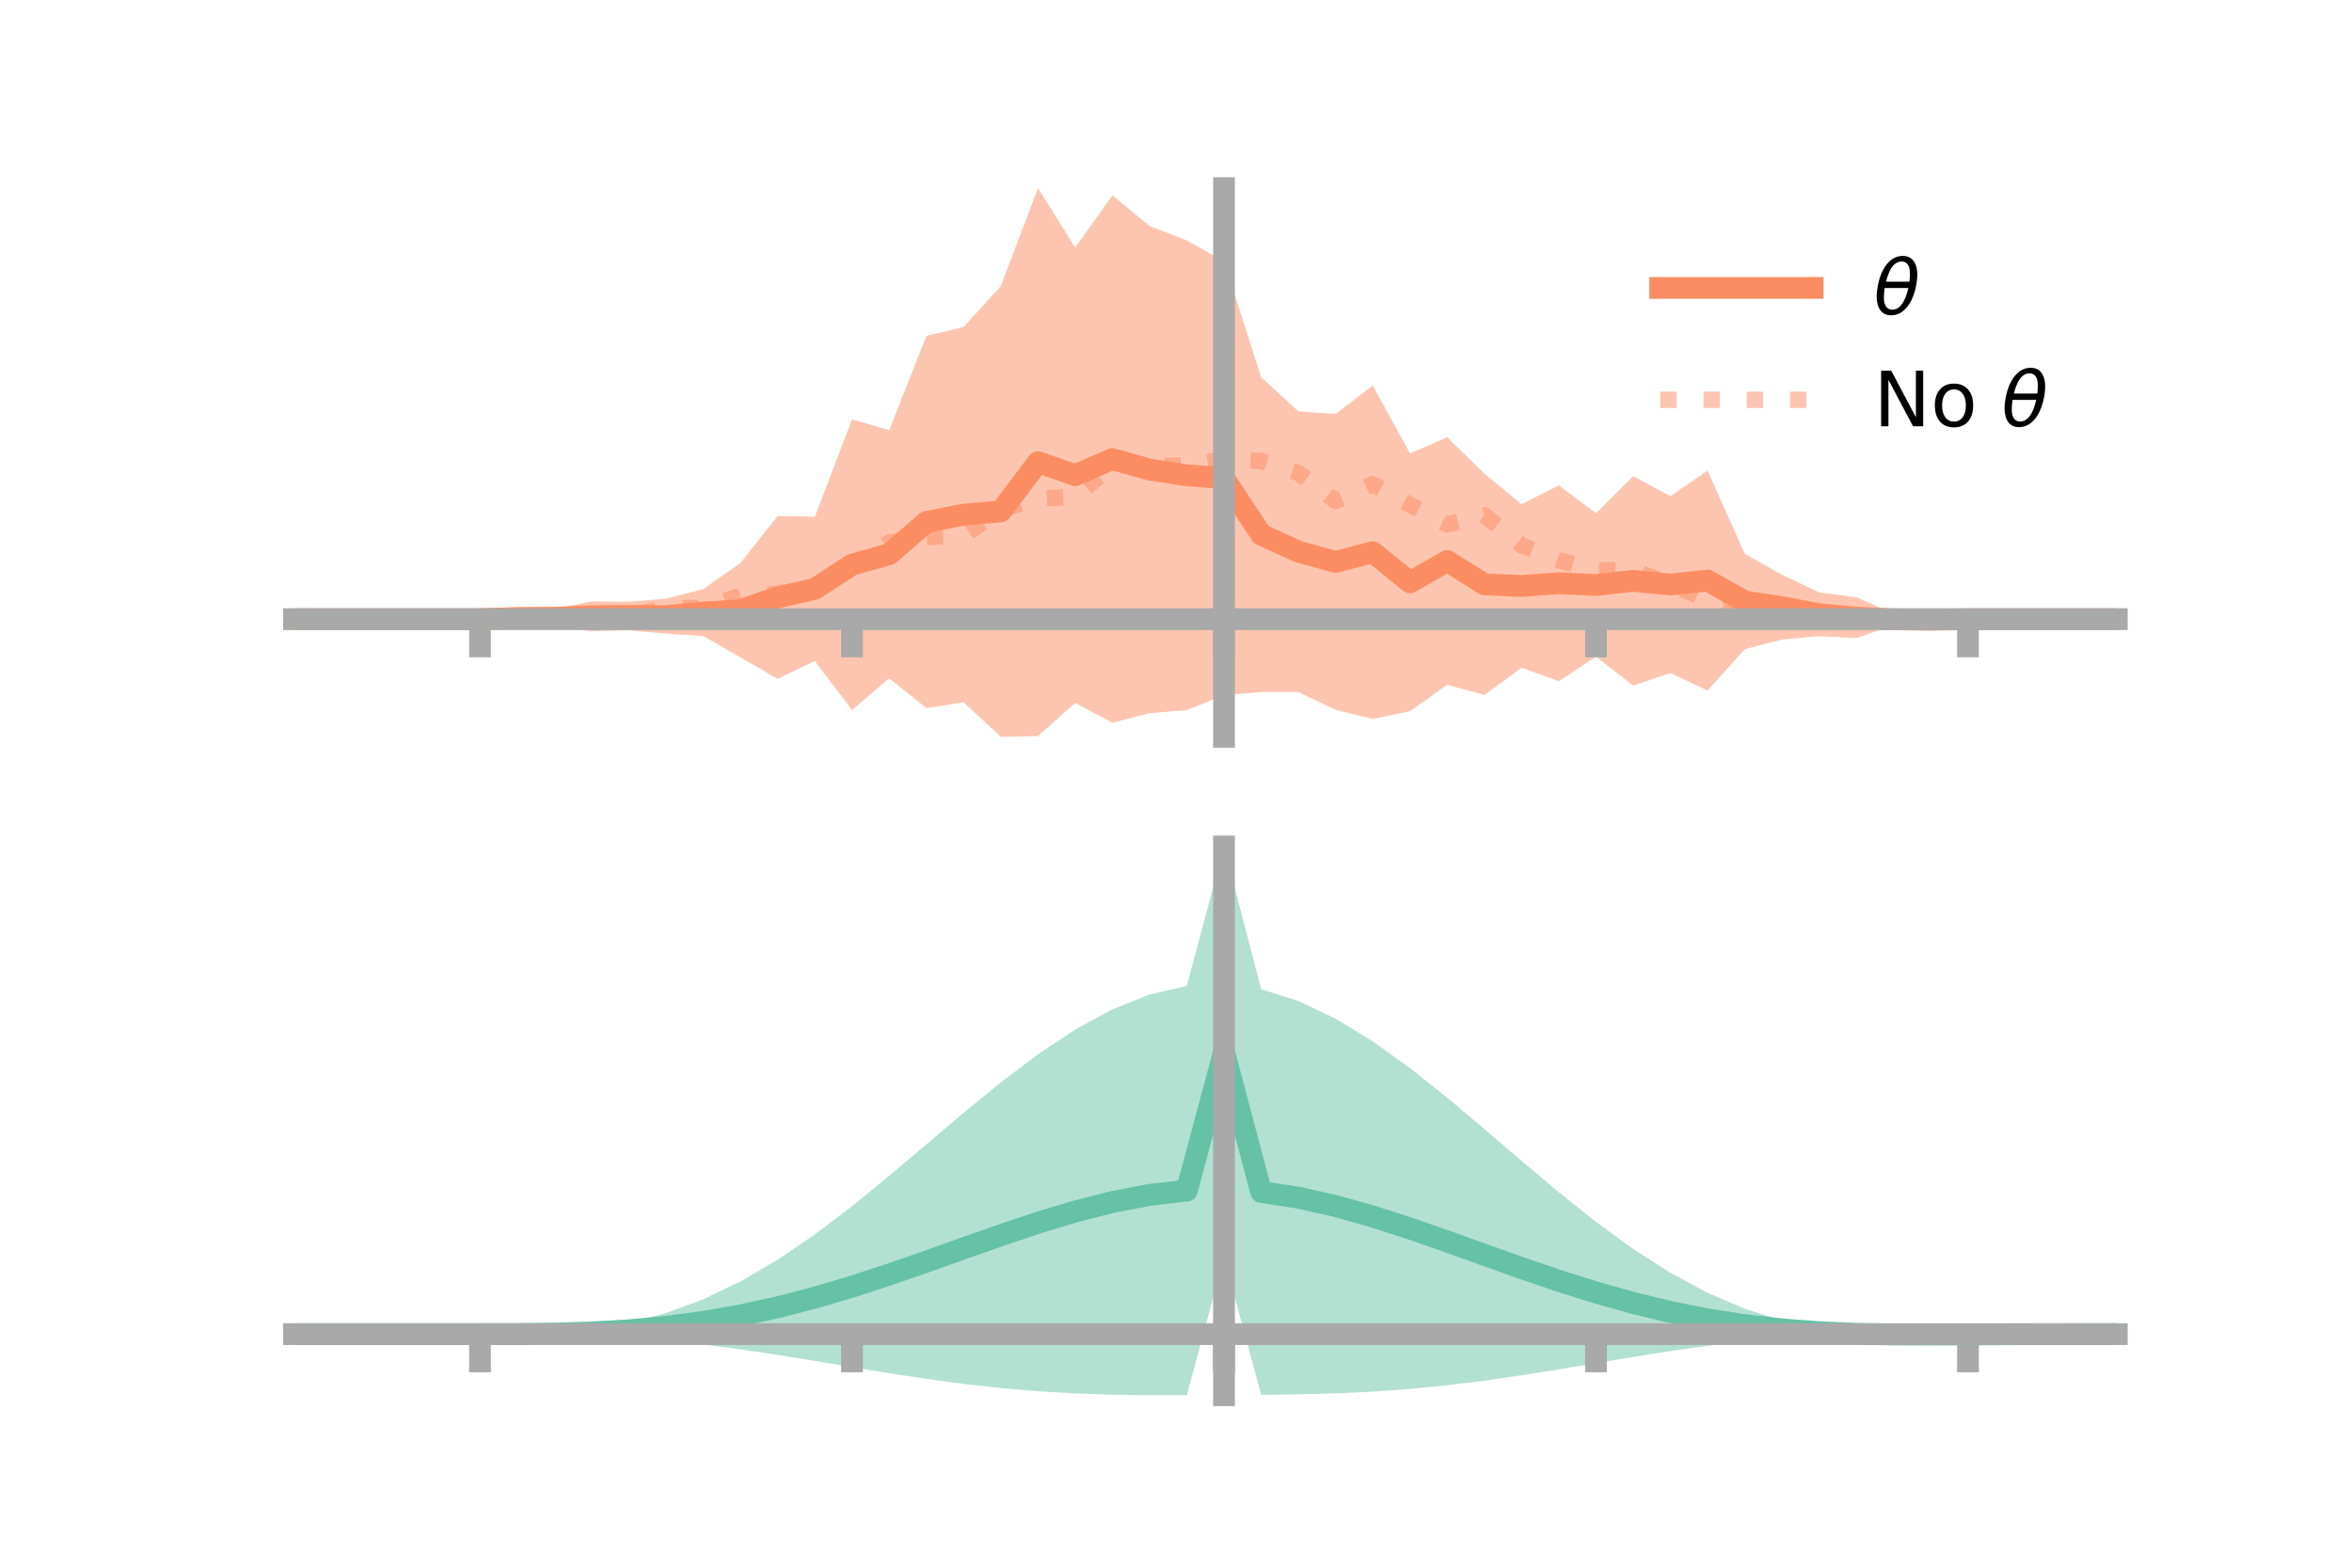 <?xml version="1.0" encoding="utf-8" standalone="no"?>
<!DOCTYPE svg PUBLIC "-//W3C//DTD SVG 1.1//EN"
  "http://www.w3.org/Graphics/SVG/1.1/DTD/svg11.dtd">
<!-- Created with matplotlib (https://matplotlib.org/) -->
<svg height="144pt" version="1.1" viewBox="0 0 216 144" width="216pt" xmlns="http://www.w3.org/2000/svg" xmlns:xlink="http://www.w3.org/1999/xlink">
 <defs>
  <style type="text/css">*{stroke-linecap:butt;stroke-linejoin:round;}</style>
 </defs>
 <g id="figure_1">
  <g id="patch_1">
   <path d="M 0 144 
L 216 144 
L 216 0 
L 0 0 
z
" style="fill:none;"/>
  </g>
  <g id="axes_1">
   <g id="patch_2">
    <path d="M 27 67.68 
L 194.4 67.68 
L 194.4 17.28 
L 27 17.28 
z
" style="fill:none;"/>
   </g>
   <g id="PolyCollection_1">
    <path clip-path="url(#pd2a17d66d1)" d="M 27 56.874 
L 27 56.874 
L 30.416 56.874 
L 33.833 56.874 
L 37.249 56.874 
L 40.665 56.874 
L 44.082 56.872 
L 47.498 55.985 
L 50.914 55.929 
L 54.331 55.24 
L 57.747 55.269 
L 61.163 54.991 
L 64.58 54.112 
L 67.996 51.719 
L 71.412 47.394 
L 74.829 47.467 
L 78.245 38.524 
L 81.661 39.511 
L 85.078 30.845 
L 88.494 30.039 
L 91.91 26.274 
L 95.327 17.28 
L 98.743 22.735 
L 102.159 17.944 
L 105.576 20.759 
L 108.992 22.077 
L 112.408 24.004 
L 115.824 34.651 
L 119.241 37.78 
L 122.657 38.022 
L 126.073 35.406 
L 129.49 41.646 
L 132.906 40.165 
L 136.322 43.504 
L 139.739 46.309 
L 143.155 44.579 
L 146.571 47.141 
L 149.988 43.732 
L 153.404 45.573 
L 156.82 43.223 
L 160.237 50.876 
L 163.653 52.789 
L 167.069 54.412 
L 170.486 54.861 
L 173.902 56.356 
L 177.318 56.596 
L 180.735 56.873 
L 184.151 56.874 
L 187.567 56.874 
L 190.984 56.874 
L 194.4 56.874 
L 194.4 56.874 
L 194.4 56.874 
L 190.984 56.874 
L 187.567 56.874 
L 184.151 56.874 
L 180.735 56.875 
L 177.318 57.248 
L 173.902 57.417 
L 170.486 58.609 
L 167.069 58.438 
L 163.653 58.748 
L 160.237 59.633 
L 156.82 63.435 
L 153.404 61.82 
L 149.988 62.98 
L 146.571 60.327 
L 143.155 62.569 
L 139.739 61.345 
L 136.322 63.84 
L 132.906 62.9 
L 129.49 65.331 
L 126.073 66.04 
L 122.657 65.208 
L 119.241 63.567 
L 115.824 63.57 
L 112.408 63.843 
L 108.992 65.235 
L 105.576 65.507 
L 102.159 66.393 
L 98.743 64.562 
L 95.327 67.616 
L 91.91 67.68 
L 88.494 64.513 
L 85.078 65.047 
L 81.661 62.311 
L 78.245 65.22 
L 74.829 60.719 
L 71.412 62.357 
L 67.996 60.383 
L 64.58 58.423 
L 61.163 58.202 
L 57.747 57.894 
L 54.331 57.973 
L 50.914 57.553 
L 47.498 57.536 
L 44.082 56.875 
L 40.665 56.874 
L 37.249 56.874 
L 33.833 56.874 
L 30.416 56.874 
L 27 56.874 
z
" style="fill:#fc8d62;fill-opacity:0.5;"/>
   </g>
   <g id="matplotlib.axis_1">
    <g id="xtick_1">
     <g id="line2d_1">
      <defs>
       <path d="M 0 0 
L 0 3.5 
" id="md75bcae83b" style="stroke:#a9a9a9;stroke-width:2;"/>
      </defs>
      <g>
       <use style="fill:#a9a9a9;stroke:#a9a9a9;stroke-width:2;" x="44.082" xlink:href="#md75bcae83b" y="56.874"/>
      </g>
     </g>
    </g>
    <g id="xtick_2">
     <g id="line2d_2">
      <g>
       <use style="fill:#a9a9a9;stroke:#a9a9a9;stroke-width:2;" x="78.245" xlink:href="#md75bcae83b" y="56.874"/>
      </g>
     </g>
    </g>
    <g id="xtick_3">
     <g id="line2d_3">
      <g>
       <use style="fill:#a9a9a9;stroke:#a9a9a9;stroke-width:2;" x="112.408" xlink:href="#md75bcae83b" y="56.874"/>
      </g>
     </g>
    </g>
    <g id="xtick_4">
     <g id="line2d_4">
      <g>
       <use style="fill:#a9a9a9;stroke:#a9a9a9;stroke-width:2;" x="146.571" xlink:href="#md75bcae83b" y="56.874"/>
      </g>
     </g>
    </g>
    <g id="xtick_5">
     <g id="line2d_5">
      <g>
       <use style="fill:#a9a9a9;stroke:#a9a9a9;stroke-width:2;" x="180.735" xlink:href="#md75bcae83b" y="56.874"/>
      </g>
     </g>
    </g>
   </g>
   <g id="matplotlib.axis_2"/>
   <g id="line2d_6">
    <path clip-path="url(#pd2a17d66d1)" d="M 27 56.874 
L 30.416 56.874 
L 33.833 56.874 
L 37.249 56.874 
L 40.665 56.874 
L 44.082 56.874 
L 47.498 56.761 
L 50.914 56.741 
L 54.331 56.606 
L 57.747 56.581 
L 61.163 56.596 
L 64.58 56.268 
L 67.996 56.051 
L 71.412 54.875 
L 74.829 54.093 
L 78.245 51.872 
L 81.661 50.911 
L 85.078 47.946 
L 88.494 47.276 
L 91.91 46.977 
L 95.327 42.448 
L 98.743 43.648 
L 102.159 42.169 
L 105.576 43.133 
L 108.992 43.656 
L 112.408 43.924 
L 115.824 49.111 
L 119.241 50.673 
L 122.657 51.615 
L 126.073 50.723 
L 129.49 53.488 
L 132.906 51.533 
L 136.322 53.672 
L 139.739 53.827 
L 143.155 53.574 
L 146.571 53.734 
L 149.988 53.356 
L 153.404 53.697 
L 156.82 53.329 
L 160.237 55.255 
L 163.653 55.768 
L 167.069 56.425 
L 170.486 56.735 
L 173.902 56.887 
L 177.318 56.922 
L 180.735 56.874 
L 184.151 56.874 
L 187.567 56.874 
L 190.984 56.874 
L 194.4 56.874 
" style="fill:none;stroke:#fc8d62;stroke-linecap:square;stroke-width:2;"/>
   </g>
   <g id="line2d_7">
    <path clip-path="url(#pd2a17d66d1)" d="M 27 56.874 
L 30.416 56.874 
L 33.833 56.874 
L 37.249 56.874 
L 40.665 56.874 
L 44.082 56.874 
L 47.498 56.837 
L 50.914 56.878 
L 54.331 56.757 
L 57.747 56.564 
L 61.163 55.854 
L 64.58 55.838 
L 67.996 54.729 
L 71.412 54.541 
L 74.829 53.967 
L 78.245 51.794 
L 81.661 49.814 
L 85.078 49.328 
L 88.494 49.19 
L 91.91 46.825 
L 95.327 45.774 
L 98.743 45.668 
L 102.159 42.701 
L 105.576 42.836 
L 108.992 42.751 
L 112.408 42.169 
L 115.824 42.354 
L 119.241 43.449 
L 122.657 46.017 
L 126.073 44.475 
L 129.49 46.375 
L 132.906 48.179 
L 136.322 47.323 
L 139.739 50.086 
L 143.155 51.468 
L 146.571 52.38 
L 149.988 52.419 
L 153.404 53.612 
L 156.82 55.135 
L 160.237 55.203 
L 163.653 56.567 
L 167.069 56.56 
L 170.486 56.7 
L 173.902 56.744 
L 177.318 56.885 
L 180.735 56.874 
L 184.151 56.874 
L 187.567 56.874 
L 190.984 56.874 
L 194.4 56.874 
" style="fill:none;stroke:#fc8d62;stroke-dasharray:1.5,2.475;stroke-dashoffset:0;stroke-opacity:0.5;stroke-width:1.5;"/>
   </g>
   <g id="patch_3">
    <path d="M 112.408 67.68 
L 112.408 17.28 
" style="fill:none;stroke:#a9a9a9;stroke-linecap:square;stroke-linejoin:miter;stroke-width:2;"/>
   </g>
   <g id="patch_4">
    <path d="M 194.4 67.68 
L 194.4 17.28 
" style="fill:none;"/>
   </g>
   <g id="patch_5">
    <path d="M 27 56.874 
L 194.4 56.874 
" style="fill:none;stroke:#a9a9a9;stroke-linecap:square;stroke-linejoin:miter;stroke-width:2;"/>
   </g>
   <g id="patch_6">
    <path d="M 27 17.28 
L 194.4 17.28 
" style="fill:none;"/>
   </g>
   <g id="legend_1">
    <g id="line2d_8">
     <path d="M 152.47 26.449 
L 166.47 26.449 
" style="fill:none;stroke:#fc8d62;stroke-linecap:square;stroke-width:2;"/>
    </g>
    <g id="line2d_9"/>
    <g id="text_1">
     <!-- $\theta$ -->
     <g transform="translate(172.07 28.899)scale(0.07 -0.07)">
      <defs>
       <path d="M 45.516 34.672 
L 14.453 34.672 
Q 12.359 20.062 14.5 13.875 
Q 17.188 6.25 24.469 6.25 
Q 31.781 6.25 37.359 13.922 
Q 42.234 20.656 45.516 34.672 
z
M 47.016 42.969 
Q 48.344 56.844 46.625 61.719 
Q 43.953 69.438 36.766 69.438 
Q 29.297 69.438 23.828 61.812 
Q 19.531 55.672 16.156 42.969 
z
M 38.188 76.766 
Q 49.906 76.766 54.594 66.406 
Q 59.281 56.109 55.719 37.844 
Q 52.203 19.625 43.453 9.281 
Q 34.766 -1.125 23.047 -1.125 
Q 11.281 -1.125 6.641 9.281 
Q 2 19.625 5.516 37.844 
Q 9.078 56.109 17.719 66.406 
Q 26.422 76.766 38.188 76.766 
z
" id="DejaVuSans-Oblique-952"/>
      </defs>
      <use transform="translate(0 0.234)" xlink:href="#DejaVuSans-Oblique-952"/>
     </g>
    </g>
    <g id="line2d_10">
     <path d="M 152.47 36.724 
L 166.47 36.724 
" style="fill:none;stroke:#fc8d62;stroke-dasharray:1.5,2.475;stroke-dashoffset:0;stroke-opacity:0.5;stroke-width:1.5;"/>
    </g>
    <g id="line2d_11"/>
    <g id="text_2">
     <!-- No $\theta$ -->
     <g transform="translate(172.07 39.174)scale(0.07 -0.07)">
      <defs>
       <path d="M 9.812 72.906 
L 23.094 72.906 
L 55.422 11.922 
L 55.422 72.906 
L 64.984 72.906 
L 64.984 0 
L 51.703 0 
L 19.391 60.984 
L 19.391 0 
L 9.812 0 
z
" id="DejaVuSans-78"/>
       <path d="M 30.609 48.391 
Q 23.391 48.391 19.188 42.75 
Q 14.984 37.109 14.984 27.297 
Q 14.984 17.484 19.156 11.844 
Q 23.344 6.203 30.609 6.203 
Q 37.797 6.203 41.984 11.859 
Q 46.188 17.531 46.188 27.297 
Q 46.188 37.016 41.984 42.703 
Q 37.797 48.391 30.609 48.391 
z
M 30.609 56 
Q 42.328 56 49.016 48.375 
Q 55.719 40.766 55.719 27.297 
Q 55.719 13.875 49.016 6.219 
Q 42.328 -1.422 30.609 -1.422 
Q 18.844 -1.422 12.172 6.219 
Q 5.516 13.875 5.516 27.297 
Q 5.516 40.766 12.172 48.375 
Q 18.844 56 30.609 56 
z
" id="DejaVuSans-111"/>
       <path id="DejaVuSans-32"/>
      </defs>
      <use transform="translate(0 0.234)" xlink:href="#DejaVuSans-78"/>
      <use transform="translate(74.805 0.234)" xlink:href="#DejaVuSans-111"/>
      <use transform="translate(135.986 0.234)" xlink:href="#DejaVuSans-32"/>
      <use transform="translate(167.773 0.234)" xlink:href="#DejaVuSans-Oblique-952"/>
     </g>
    </g>
   </g>
  </g>
  <g id="axes_2">
   <g id="patch_7">
    <path d="M 27 128.16 
L 194.4 128.16 
L 194.4 77.76 
L 27 77.76 
z
" style="fill:none;"/>
   </g>
   <g id="PolyCollection_2">
    <path clip-path="url(#pefde020994)" d="M 27 122.548 
L 27 122.543 
L 30.416 122.544 
L 33.833 122.545 
L 37.249 122.545 
L 40.665 122.545 
L 44.082 122.545 
L 47.498 122.527 
L 50.914 122.407 
L 54.331 122.094 
L 57.747 121.515 
L 61.163 120.612 
L 64.58 119.349 
L 67.996 117.713 
L 71.412 115.716 
L 74.829 113.391 
L 78.245 110.797 
L 81.661 108.008 
L 85.078 105.115 
L 88.494 102.219 
L 91.91 99.425 
L 95.327 96.841 
L 98.743 94.571 
L 102.159 92.713 
L 105.576 91.353 
L 108.992 90.562 
L 112.408 77.76 
L 115.824 90.867 
L 119.241 91.948 
L 122.657 93.572 
L 126.073 95.658 
L 129.49 98.111 
L 132.906 100.83 
L 136.322 103.708 
L 139.739 106.636 
L 143.155 109.511 
L 146.571 112.237 
L 149.988 114.728 
L 153.404 116.916 
L 156.82 118.753 
L 160.237 120.215 
L 163.653 121.301 
L 167.069 122.03 
L 170.486 122.414 
L 173.902 122.464 
L 177.318 122.472 
L 180.735 122.494 
L 184.151 122.513 
L 187.567 122.526 
L 190.984 122.535 
L 194.4 122.54 
L 194.4 122.553 
L 194.4 122.553 
L 190.984 122.563 
L 187.567 122.582 
L 184.151 122.612 
L 180.735 122.659 
L 177.318 122.712 
L 173.902 122.701 
L 170.486 122.621 
L 167.069 122.706 
L 163.653 122.917 
L 160.237 123.227 
L 156.82 123.627 
L 153.404 124.106 
L 149.988 124.642 
L 146.571 125.211 
L 143.155 125.782 
L 139.739 126.327 
L 136.322 126.82 
L 132.906 127.241 
L 129.49 127.578 
L 126.073 127.827 
L 122.657 127.99 
L 119.241 128.08 
L 115.824 128.119 
L 112.408 115.504 
L 108.992 128.158 
L 105.576 128.16 
L 102.159 128.113 
L 98.743 127.995 
L 95.327 127.793 
L 91.91 127.5 
L 88.494 127.118 
L 85.078 126.658 
L 81.661 126.136 
L 78.245 125.576 
L 74.829 125.005 
L 71.412 124.452 
L 67.996 123.943 
L 64.58 123.501 
L 61.163 123.141 
L 57.747 122.872 
L 54.331 122.692 
L 50.914 122.591 
L 47.498 122.551 
L 44.082 122.545 
L 40.665 122.545 
L 37.249 122.545 
L 33.833 122.545 
L 30.416 122.546 
L 27 122.548 
z
" style="fill:#66c2a5;fill-opacity:0.5;"/>
   </g>
   <g id="matplotlib.axis_3">
    <g id="xtick_6">
     <g id="line2d_12">
      <g>
       <use style="fill:#a9a9a9;stroke:#a9a9a9;stroke-width:2;" x="44.082" xlink:href="#md75bcae83b" y="122.545"/>
      </g>
     </g>
    </g>
    <g id="xtick_7">
     <g id="line2d_13">
      <g>
       <use style="fill:#a9a9a9;stroke:#a9a9a9;stroke-width:2;" x="78.245" xlink:href="#md75bcae83b" y="122.545"/>
      </g>
     </g>
    </g>
    <g id="xtick_8">
     <g id="line2d_14">
      <g>
       <use style="fill:#a9a9a9;stroke:#a9a9a9;stroke-width:2;" x="112.408" xlink:href="#md75bcae83b" y="122.545"/>
      </g>
     </g>
    </g>
    <g id="xtick_9">
     <g id="line2d_15">
      <g>
       <use style="fill:#a9a9a9;stroke:#a9a9a9;stroke-width:2;" x="146.571" xlink:href="#md75bcae83b" y="122.545"/>
      </g>
     </g>
    </g>
    <g id="xtick_10">
     <g id="line2d_16">
      <g>
       <use style="fill:#a9a9a9;stroke:#a9a9a9;stroke-width:2;" x="180.735" xlink:href="#md75bcae83b" y="122.545"/>
      </g>
     </g>
    </g>
   </g>
   <g id="matplotlib.axis_4"/>
   <g id="line2d_17">
    <path clip-path="url(#pefde020994)" d="M 27 122.545 
L 30.416 122.545 
L 33.833 122.545 
L 37.249 122.545 
L 40.665 122.545 
L 44.082 122.545 
L 47.498 122.539 
L 50.914 122.499 
L 54.331 122.393 
L 57.747 122.193 
L 61.163 121.877 
L 64.58 121.425 
L 67.996 120.828 
L 71.412 120.084 
L 74.829 119.198 
L 78.245 118.187 
L 81.661 117.072 
L 85.078 115.887 
L 88.494 114.669 
L 91.91 113.462 
L 95.327 112.317 
L 98.743 111.283 
L 102.159 110.413 
L 105.576 109.757 
L 108.992 109.36 
L 112.408 96.632 
L 115.824 109.493 
L 119.241 110.014 
L 122.657 110.781 
L 126.073 111.742 
L 129.49 112.845 
L 132.906 114.036 
L 136.322 115.264 
L 139.739 116.481 
L 143.155 117.647 
L 146.571 118.724 
L 149.988 119.685 
L 153.404 120.511 
L 156.82 121.19 
L 160.237 121.721 
L 163.653 122.109 
L 167.069 122.368 
L 170.486 122.518 
L 173.902 122.582 
L 177.318 122.592 
L 180.735 122.576 
L 184.151 122.563 
L 187.567 122.554 
L 190.984 122.549 
L 194.4 122.546 
" style="fill:none;stroke:#66c2a5;stroke-linecap:square;stroke-width:2;"/>
   </g>
   <g id="patch_8">
    <path d="M 112.408 128.16 
L 112.408 77.76 
" style="fill:none;stroke:#a9a9a9;stroke-linecap:square;stroke-linejoin:miter;stroke-width:2;"/>
   </g>
   <g id="patch_9">
    <path d="M 194.4 128.16 
L 194.4 77.76 
" style="fill:none;"/>
   </g>
   <g id="patch_10">
    <path d="M 27 122.545 
L 194.4 122.545 
" style="fill:none;stroke:#a9a9a9;stroke-linecap:square;stroke-linejoin:miter;stroke-width:2;"/>
   </g>
   <g id="patch_11">
    <path d="M 27 77.76 
L 194.4 77.76 
" style="fill:none;"/>
   </g>
  </g>
 </g>
 <defs>
  <clipPath id="pd2a17d66d1">
   <rect height="50.4" width="167.4" x="27" y="17.28"/>
  </clipPath>
  <clipPath id="pefde020994">
   <rect height="50.4" width="167.4" x="27" y="77.76"/>
  </clipPath>
 </defs>
</svg>
